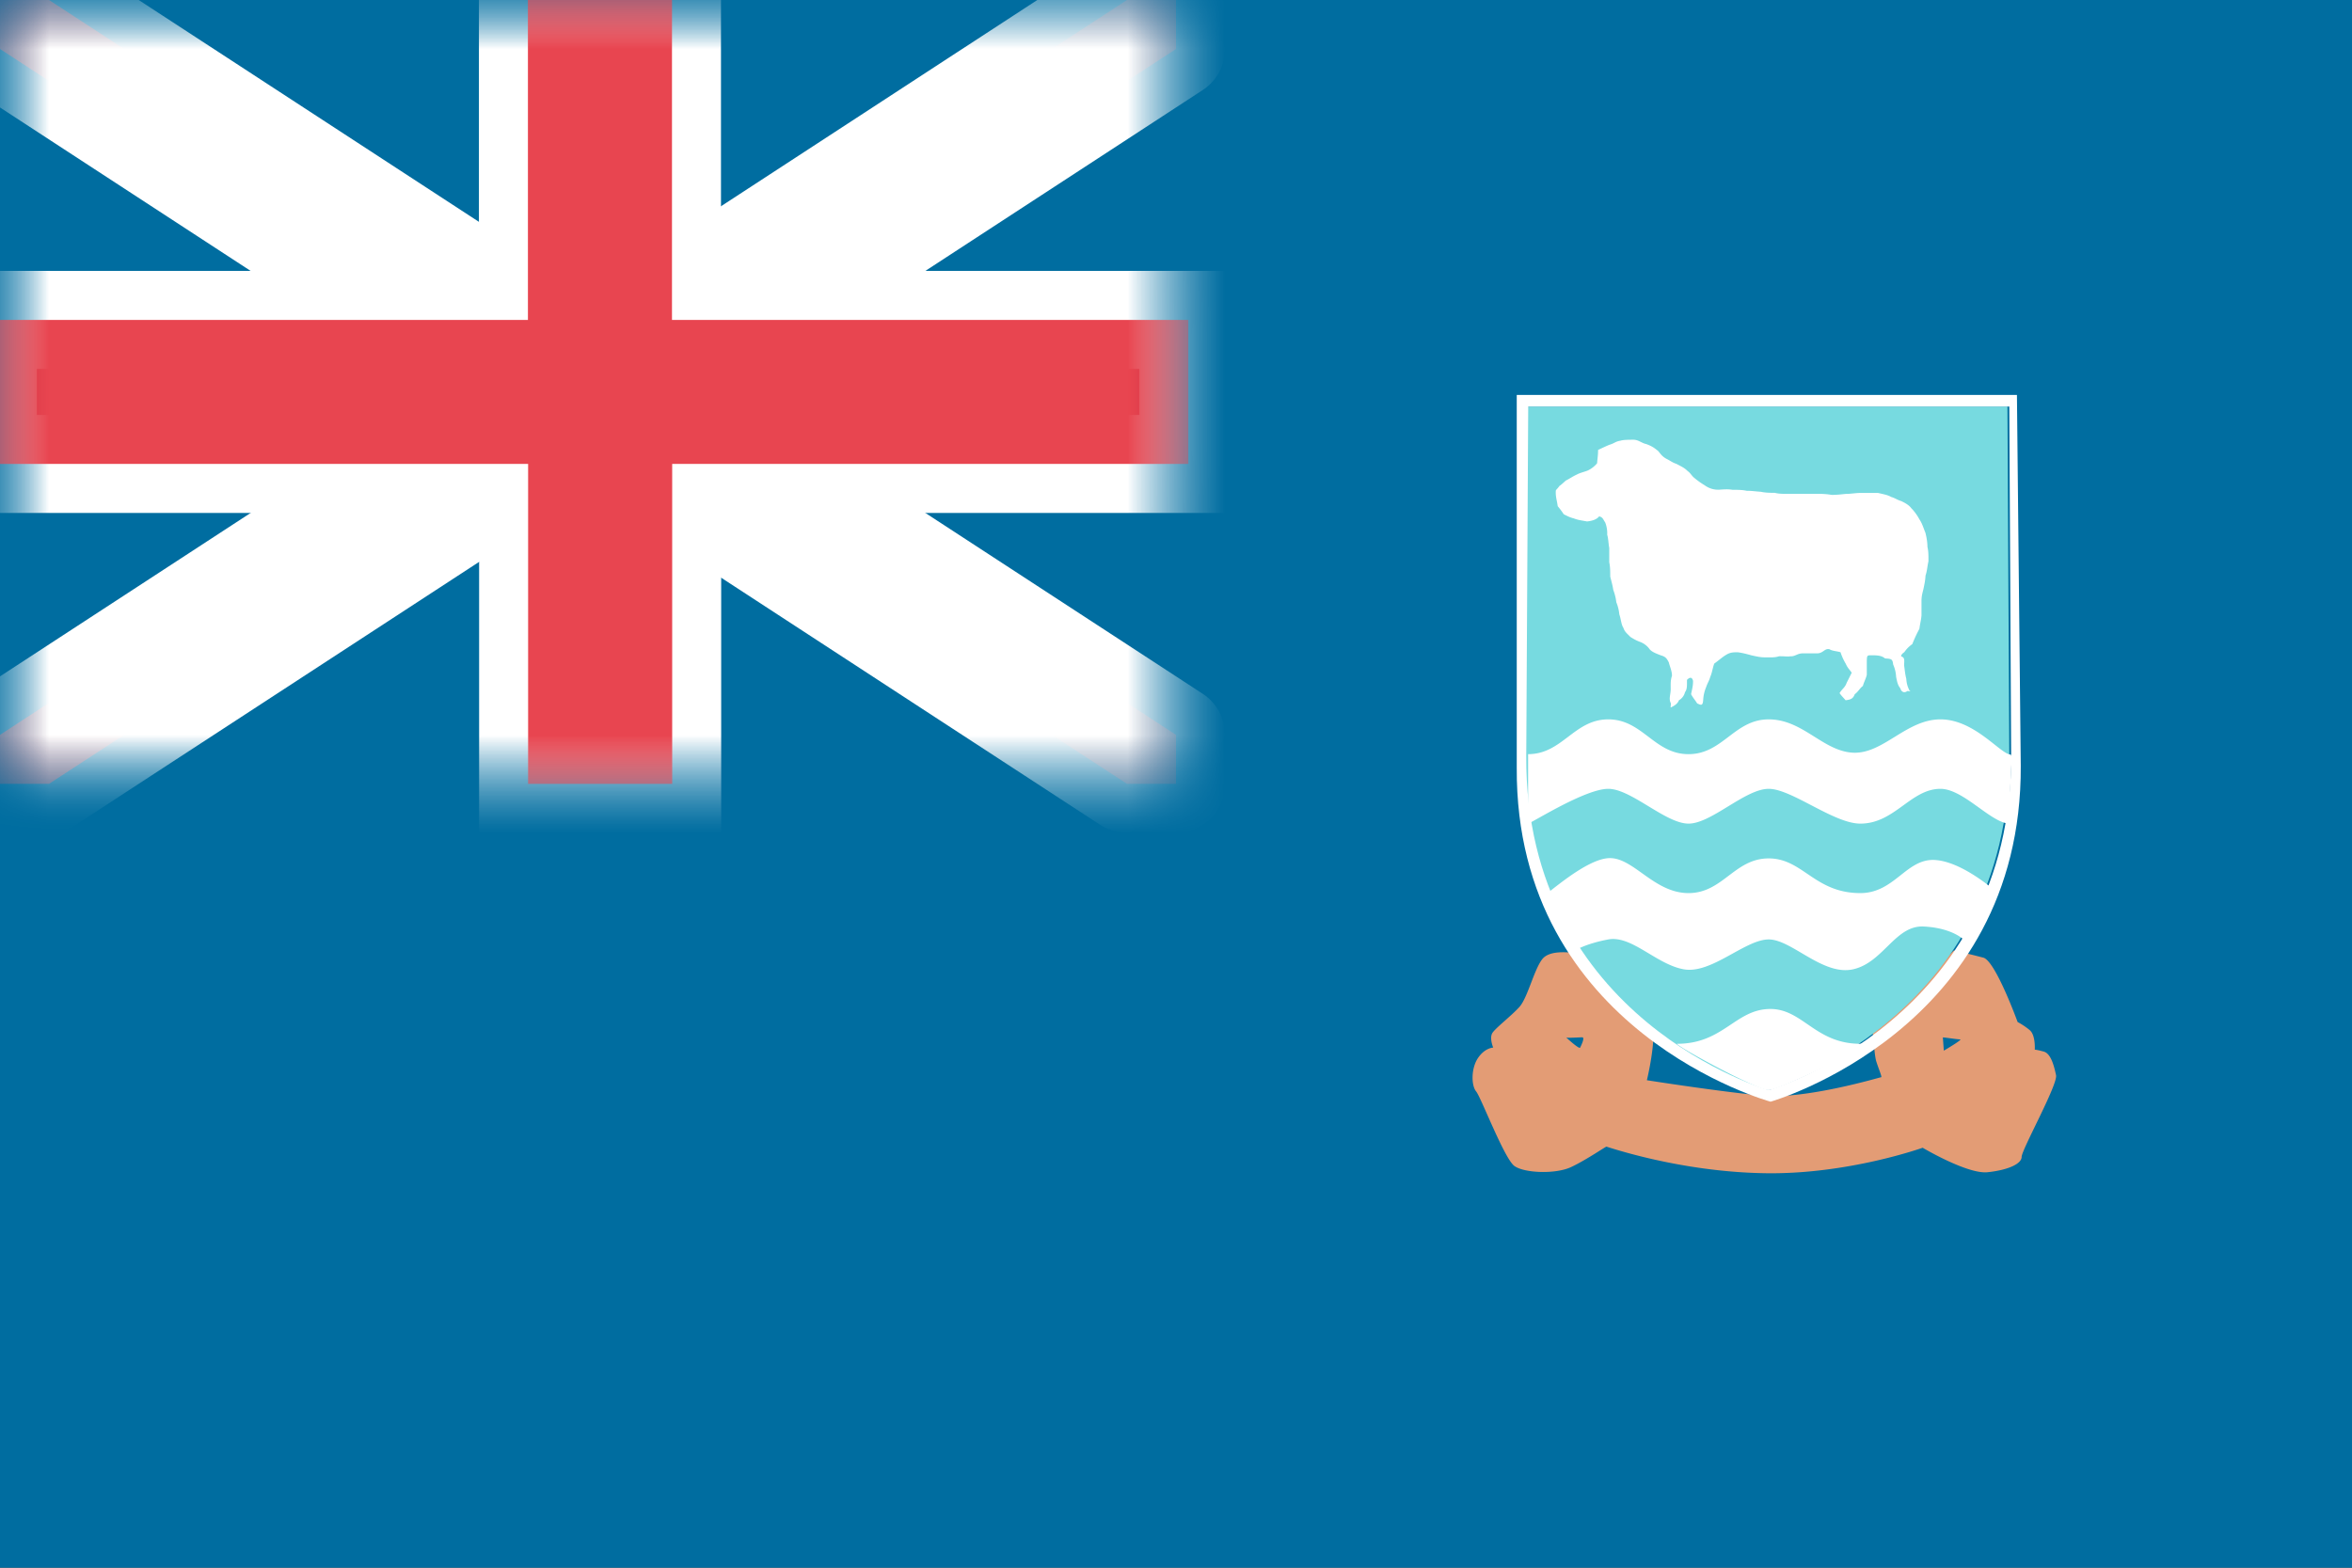 <svg width="24" height="16" viewBox="0 0 24 16" xmlns="http://www.w3.org/2000/svg" xmlns:xlink="http://www.w3.org/1999/xlink"><rect x="0" y="0" width="24" height="16" fill="#333333" stroke="none"/><title>flag-fk</title><defs><path id="d" d="M0 0h24v16H0z"/><path id="e" d="M0 0h12v8H0z"/><path id="a" d="M0 .5L11.5 8h.5v-.5L.5 0H0z"/><mask id="g" x="-.5" y="-.5" width="13" height="9"><path fill="#fff" d="M-.5-.5h13v9h-13z"/><use xlink:href="#a"/></mask><path id="b" d="M0 .5L11.5 8h.5v-.5L.5 0H0z"/><mask id="h" x="-.5" y="-.5" width="13" height="9"><path fill="#fff" d="M-.5-.5h13v9h-13z"/><use xlink:href="#b"/></mask><path d="M6.857 3.265V0h-1.47v3.265H-.124v1.47h5.513V8h1.47V4.735h5.267v-1.47H6.857z" id="c"/><mask id="i" x="-.5" y="-.5" width="13.25" height="9"><path fill="#fff" d="M-.625-.5h13.25v9H-.625z"/><use xlink:href="#c"/></mask></defs><g fill="none" fill-rule="evenodd"><use fill="#006DA0" xlink:href="#d"/><mask id="f" fill="#fff"><use xlink:href="#e"/></mask><use fill="#006DA0" xlink:href="#e"/><g mask="url(#f)"><g transform="matrix(1 0 0 -1 0 8)"><use fill="#E8525D" xlink:href="#a"/><use stroke="#FFF" mask="url(#g)" stroke-linecap="round" stroke-linejoin="round" xlink:href="#a"/></g><use fill="#E8525D" xlink:href="#b"/><use stroke="#FFF" mask="url(#h)" stroke-linecap="round" stroke-linejoin="round" xlink:href="#b"/></g><g mask="url(#f)"><use fill="#C7152A" xlink:href="#c"/><use stroke="#FFF" mask="url(#i)" xlink:href="#c"/></g><path d="M6.857 3.265V0h-1.47v3.265H-.124v1.47h5.513V8h1.47V4.735h5.267v-1.47H6.857z" fill="#E84550" mask="url(#f)"/><g><path d="M15.98 10.587s.134.125.144.105c.01-.021.052-.105.021-.105-.031 0-.165.01-.165 0zm3.845 0l.01.136s.197-.115.166-.115-.155-.02-.176-.02zm-3.752-.865c-.02.01-.258-.042-.34.073-.083.114-.145.386-.227.48-.083.093-.248.218-.279.27-.03.053.01.147.01.147s-.082 0-.154.104-.072.281-.02.344c.051.063.288.688.391.761.103.073.423.084.578.01.154-.072.35-.208.36-.208.01 0 .742.258 1.619.271.845.014 1.608-.26 1.608-.26s.454.27.66.25c.206-.021.35-.084.35-.157s.372-.74.351-.834c-.02-.094-.052-.219-.124-.24-.072-.02-.093-.02-.093-.02s.01-.147-.051-.199c-.062-.052-.124-.083-.124-.083s-.227-.626-.35-.657a8.26 8.26 0 0 0-.3-.073c-.01 0-.845.824-.834.824.01 0 .02.23.04.302.022.073.063.167.052.167-.01 0-.773.23-1.216.188-.443-.042-1.175-.157-1.175-.157s.103-.427.051-.563c-.051-.135-.814-.709-.783-.74z" fill="#E39C75"/><path d="M18.029 11.126s-2.489-.71-2.474-3.409l.019-3.568h4.91l.019 3.548c.014 2.699-2.474 3.429-2.474 3.429z" fill="#77DAE0"/><path d="M15.915 4.957c.005 0 .035-.027.062-.052.039-.019.075-.045.114-.062.029-.017.087-.03.113-.042a.277.277 0 0 0 .093-.073c.003-.047.01-.08.01-.136.041-.019.078-.037.114-.052.051-.014.062-.034.113-.042.033-.01.087-.01.134-.01.051 0 .084.035.13.044.054.02.08.036.124.073.024.03.04.054.081.077.034.016.065.041.103.052.043.024.08.038.114.073.03.02.043.052.072.073a.8.8 0 0 0 .103.073.23.23 0 0 0 .16.044c.038-.002.078-.006.123.002.05 0 .1 0 .145.01.052 0 .095.007.144.01.046.01.093.011.144.011.045.012.094.01.145.01h.288c.053 0 .106.003.145.011.052 0 .096-.005.144-.01.056 0 .099-.01.155-.01h.175c.045.011.102.02.134.041.041.011.062.03.103.042.032.015.08.04.103.073.03.03.06.071.083.114.028.04.04.086.061.136.012.048.02.093.021.146.011.045.01.095.01.146-.011.048-.014.1-.03.146-.002.05-.013.097-.021.136-.01.042-.02.07-.02.125v.146c-.004.048-.015.083-.021.135a1.514 1.514 0 0 0-.073.157.322.322 0 0 0-.082.083c-.022.013-.035.033-.031.042.041.014.03.041.03.094.006.04.01.09.022.135.003.05.014.08.03.115.017.02.02.01-.02.01-.03.023-.06.011-.072-.03-.024-.029-.032-.063-.042-.116a.354.354 0 0 0-.03-.125c-.006-.059-.022-.058-.083-.062-.029-.025-.067-.032-.124-.032-.056 0-.06-.005-.062.053v.146c-.01.042-.03.076-.04.114-.031.022-.047.059-.083.084-.017.047-.042.055-.093.062-.018-.021-.047-.05-.062-.073.029-.047.054-.054.072-.104l.052-.104c-.022-.033-.042-.048-.062-.094a.56.56 0 0 1-.052-.115c-.033-.011-.087-.013-.113-.031-.05-.011-.064.042-.124.042H18.4c-.064 0-.08.034-.134.03-.016.006-.055-.001-.113 0-.044.015-.095.011-.145.011-.052 0-.095-.012-.134-.02-.047-.013-.094-.026-.144-.032-.06 0-.083.005-.124.031-.032.019-.079.061-.113.084-.015.034-.022.093-.041.135-.011.041-.03.067-.042.105a.387.387 0 0 0-.03.125c-.004.07-.02.061-.062.042-.018-.03-.046-.062-.062-.094.01-.053.02-.08.02-.136-.01-.04-.033-.04-.062-.01 0 .054.003.096-.02.125a.13.13 0 0 1-.062.083c-.015.039-.05.057-.082.073-.006-.002 0-.014 0-.041-.025-.048-.002-.088-.002-.146 0-.053-.003-.088.013-.136 0-.05-.024-.099-.032-.136-.02-.038-.03-.058-.083-.073-.036-.014-.09-.033-.113-.062a.212.212 0 0 0-.093-.073c-.047-.017-.07-.032-.103-.052-.032-.034-.058-.05-.072-.094-.022-.032-.025-.092-.041-.136a.455.455 0 0 0-.031-.125.511.511 0 0 0-.031-.125c-.006-.043-.019-.088-.031-.136 0-.05 0-.1-.01-.146v-.146c-.008-.042-.01-.103-.021-.135a.306.306 0 0 0-.02-.125c-.024-.037-.026-.054-.062-.063-.027.033-.07.046-.124.052-.038-.008-.091-.013-.134-.031-.042-.01-.07-.026-.103-.042a.928.928 0 0 0-.062-.083c-.007-.055-.019-.083-.02-.136 0-.04 0-.018.04-.073zM15.593 7.697c.35 0 .468-.355.818-.355.351 0 .468.355.819.355.35 0 .467-.355.818-.355.35 0 .552.324.86.34.309.015.543-.34.893-.34.351 0 .618.363.718.359l.01.029s-.026.44-.026.676c-.187-.007-.468-.355-.702-.355-.304 0-.467.355-.818.355-.271 0-.701-.355-.935-.355-.24 0-.584.355-.818.355-.234 0-.585-.355-.819-.355-.233 0-.756.333-.818.355v-.71zM15.754 9.136c.019-.01.307.57.307.57s.11-.073.35-.118c.24-.044.49.255.771.305.282.05.626-.305.866-.305.234 0 .552.373.86.305.309-.068.43-.45.72-.437.29.014.407.132.407.132l.35-.473s-.35-.321-.642-.338c-.292-.016-.41.338-.76.338-.467 0-.586-.354-.935-.354-.35 0-.468.354-.818.354-.351 0-.558-.36-.805-.357-.247.003-.662.398-.671.378zM17.113 10.653c.467 0 .591-.343.935-.355.344-.012.468.355.935.355.201-.026-.818.473-.935.473-.117 0-.935-.444-.935-.473z" fill="#FFF"/><path d="M18.067 11.244s-2.605-.71-2.59-3.409V4.031h5.104l.039 3.784c.014 2.699-2.553 3.429-2.553 3.429zm-2.493-3.527l.02-3.568h4.909l.019 3.548c.014 2.699-2.474 3.429-2.474 3.429s-2.488-.71-2.474-3.409z" fill="#FFF"/></g></g></svg>